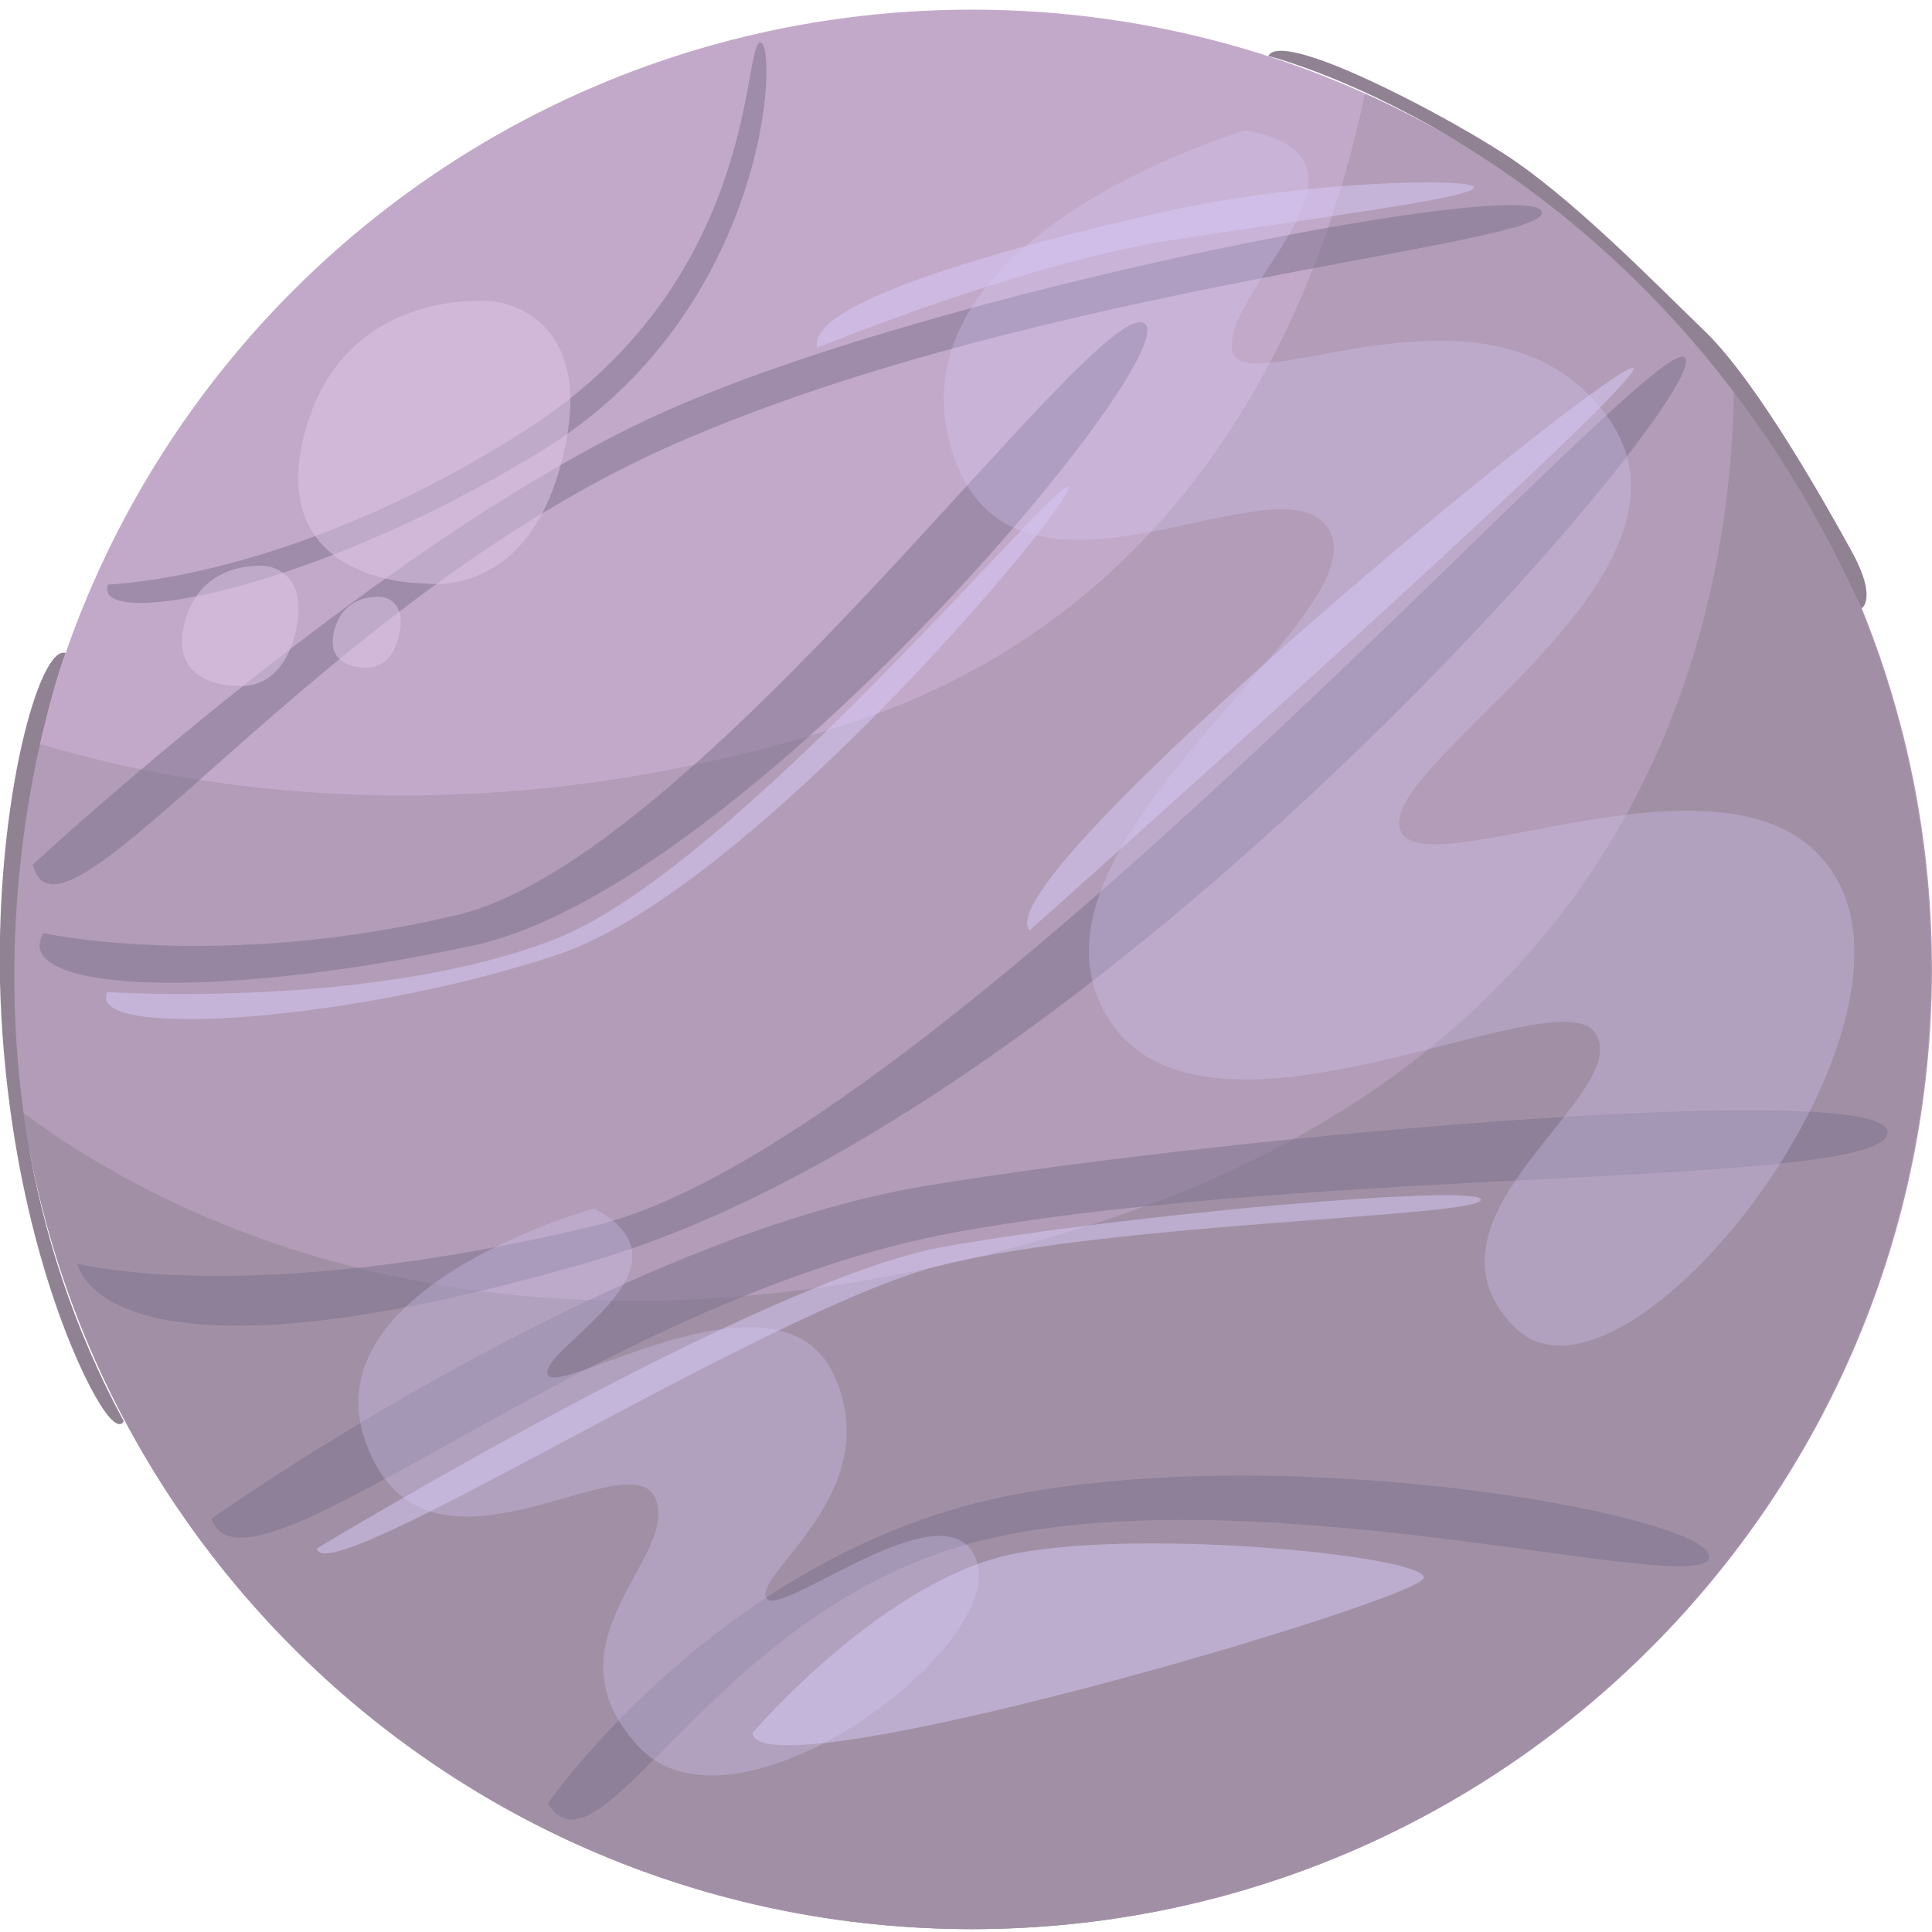 <svg version="1.2" xmlns="http://www.w3.org/2000/svg" viewBox="0 0 200 200" width="200" height="200">
	<title>planet8</title>
	<style>
		.s0 { fill: #c3a9c9 } 
		.s1 { fill: #b29cb7 } 
		.s2 { fill: #a190a5 } 
		.s3 { fill: #7c6f8e } 
		.s4 { fill: #d7caf9 } 
		.s5 { fill: #e2c8e8 } 
		.s6 { fill: #908293 } 
	</style>
	<g id="&lt;Group&gt;">
		<g id="&lt;Group&gt;">
			<path id="&lt;Path&gt;" fill-rule="evenodd" class="s0" d="m100.6 199.7c-54.9 0-99.3-44.4-99.3-99.4 0-54.9 44.4-99.3 99.3-99.3 54.9 0 99.3 44.4 99.3 99.3 0 55-44.4 99.4-99.3 99.4z"/>
			<path id="&lt;Path&gt;" class="s1" d="m141.3 9.7c-4.3 20.5-16.9 53.7-54.3 65.5-37 11.7-67 6.6-82.9 1.8-1.8 7.5-2.8 15.3-2.8 23.3 0 54.9 44.5 99.4 99.4 99.4 54.8 0 99.3-44.5 99.3-99.4 0-40.3-24.1-75.1-58.7-90.6z"/>
			<path id="&lt;Path&gt;" class="s2" d="m179.5 39.9c-0.2 22.9-8.3 68.5-66.9 87-58.5 18.5-95-0.4-110.2-11.7 7.1 47.8 48.4 84.5 98.2 84.5 54.9 0 99.3-44.5 99.3-99.4 0-22.7-7.6-43.6-20.4-60.4z"/>
		</g>
		<g id="&lt;Group&gt;" style="opacity: .5">
			<path id="&lt;Path&gt;" class="s3" d="m55.7 46.9c24.1-14.5 24.9-42.6 23-42.5-1.9 0.2 0 24.7-24.4 40.2-24.3 15.5-43.1 15.9-43.1 15.9-1.8 4.7 20.5 1 44.5-13.6z"/>
			<path id="&lt;Path&gt;" class="s3" d="m70.2 45.8c37.7-16.4 90.6-20.4 89.4-23.9-1.2-3.6-61.4 7.8-90.1 20.4-28.7 12.5-66.1 47.2-66.1 47.2 2.8 11.3 29.1-27.3 66.8-43.7z"/>
			<path id="&lt;Path&gt;" class="s3" d="m48.9 97.9c28.2-6 75.1-62.7 69.4-64.5-5.7-1.7-46 55.3-70.9 61.3-24.8 5.9-42.9 1.9-42.9 1.9-3.5 5.8 16.2 7.3 44.4 1.3z"/>
			<path id="&lt;Path&gt;" class="s3" d="m61.5 130.5c53.2-15.7 116.5-90.7 112.9-93.5-3.5-2.9-77.1 81.4-112.9 89.9-35.8 8.6-53.5 3.9-53.5 3.9 0 0 2.3 14.7 53.5-0.3z"/>
			<path id="&lt;Path&gt;" class="s3" d="m96.2 122.7c-33.1 5.3-74.3 34.5-74.3 34.5 3.5 10.3 39.1-22.6 76.8-29.6 37.7-6.9 96-4.6 96.7-10.3 0.7-5.7-66.1 0-99.2 5.4z"/>
			<path id="&lt;Path&gt;" class="s3" d="m105.1 154.7c-30.1 5.6-48.4 32-48.4 32 5.7 9 17.5-21.4 46.5-27.6 28.9-6.2 72.5 6.3 73.7 2.2 1.2-4.1-41.7-12.3-71.8-6.6z"/>
		</g>
		<g id="&lt;Group&gt;" style="opacity: .5">
			<path id="&lt;Path&gt;" class="s4" d="m121 24.9c15.5-2.4 31.5-4.4 31.6-5.5 0.1-1-17.7-0.8-32.9 2.7-15.3 3.5-36.3 9.2-35.1 13.9 0 0 20.9-8.6 36.4-11.1z"/>
			<path id="&lt;Path&gt;" class="s4" d="m110.6 50.4c-1.1-1.1-34.5 39.5-53.1 46.8-18.7 7.3-46.4 5.5-46.4 5.5-2.3 5.1 26.5 2.9 46.7-3.9 20.2-6.8 53.9-47.3 52.8-48.4z"/>
			<path id="&lt;Path&gt;" class="s4" d="m169.1 38.1c-1.5-1.3-67.5 52.9-62.5 58.2 0 0 63.9-56.9 62.5-58.2z"/>
			<path id="&lt;Path&gt;" class="s4" d="m97.5 129.1c-19 3.5-64.7 31.2-64.7 31.2 0.7 4.7 46.4-24.7 64.5-29.3 18.2-4.5 55.8-5 56-6.8 0.1-1.7-36.9 1.5-55.8 4.9z"/>
			<path id="&lt;Path&gt;" class="s4" d="m105.2 160.8c-13.7 2.6-27.3 18.6-27.3 18.6 0.5 6.5 69.7-13.9 69.5-16.1-0.1-2.2-28.4-5.1-42.2-2.5z"/>
		</g>
		<g id="&lt;Group&gt;" style="opacity: .3">
			<path id="&lt;Path&gt;" class="s4" d="m190.4 91.5c-8.8-17.2-43.8 1.3-45.5-5.8-1.7-7.1 33.5-26.3 21.4-42.7-12.1-16.4-38.4-0.6-38.8-7-0.4-6.5 17.1-19.7 1.4-22.5 0 0-36.2 10.6-30.6 32.3 5.7 21.7 35 0.2 39.4 9.3 4.5 9.1-33 31.9-23.4 49.6 9.6 17.6 47-4.1 50.9 2.3 3.9 6.4-19.6 18.9-8.5 30.3 11 11.3 42.6-28.5 33.7-45.8z"/>
			<path id="&lt;Path&gt;" class="s4" d="m79.3 165.4c-1.2-2.6 12.6-11 7-23.1-5.7-12.2-28.6 2.5-29.6 0-1-2.6 16.3-11.1 4.8-17.2 0 0-29.9 8.2-23.5 24.6 6.3 16.3 26.9-0.7 29.8 5.3 2.8 6.1-11.8 14.7-1.8 25.7 9.9 10.9 37.6-9.8 35.2-18.8-2.5-9-20.6 6-21.9 3.5z"/>
		</g>
		<g id="&lt;Group&gt;" style="opacity: .5">
			<path id="&lt;Path&gt;" class="s5" d="m51.1 31.2c0 0-15.6-1.8-19.6 13.8-4 15.6 12.5 15.4 12.5 15.4 0 0 10.8 1.8 14.3-13.3 3.6-15-7.2-15.9-7.2-15.9z"/>
			<path id="&lt;Path&gt;" class="s5" d="m27.5 58.6c0 0-6.7-0.8-8.4 5.9-1.7 6.6 5.4 6.5 5.4 6.5 0 0 4.6 0.8 6.1-5.6 1.5-6.5-3.1-6.8-3.1-6.8z"/>
			<path id="&lt;Path&gt;" class="s5" d="m39.5 61.8c0 0-3.9-0.5-4.9 3.5-1 3.9 3.1 3.8 3.1 3.8 0 0 2.7 0.5 3.6-3.3 0.9-3.8-1.8-4-1.8-4z"/>
		</g>
		<g id="&lt;Group&gt;">
			<path id="&lt;Path&gt;" class="s6" d="m6.8 67.6c-2.7-0.9-7.2 15.1-6.8 34.1 0.5 19.1 5.3 33.5 8.7 40.6 3.4 7 4.1 4.8 4.1 4.8-21.3-39.4-6-79.5-6-79.5z"/>
			<path id="&lt;Path&gt;" class="s6" d="m191.7 57.1c-2.7-4.9-9.7-17.4-15.1-22.7-5.4-5.2-14.2-14.3-21.4-18.8-7.1-4.5-22.6-12.5-23.9-9.8 0 0 40.2 9.9 61.4 57.2 0 0 1.7-1-1-5.9z"/>
		</g>
	</g>
</svg>